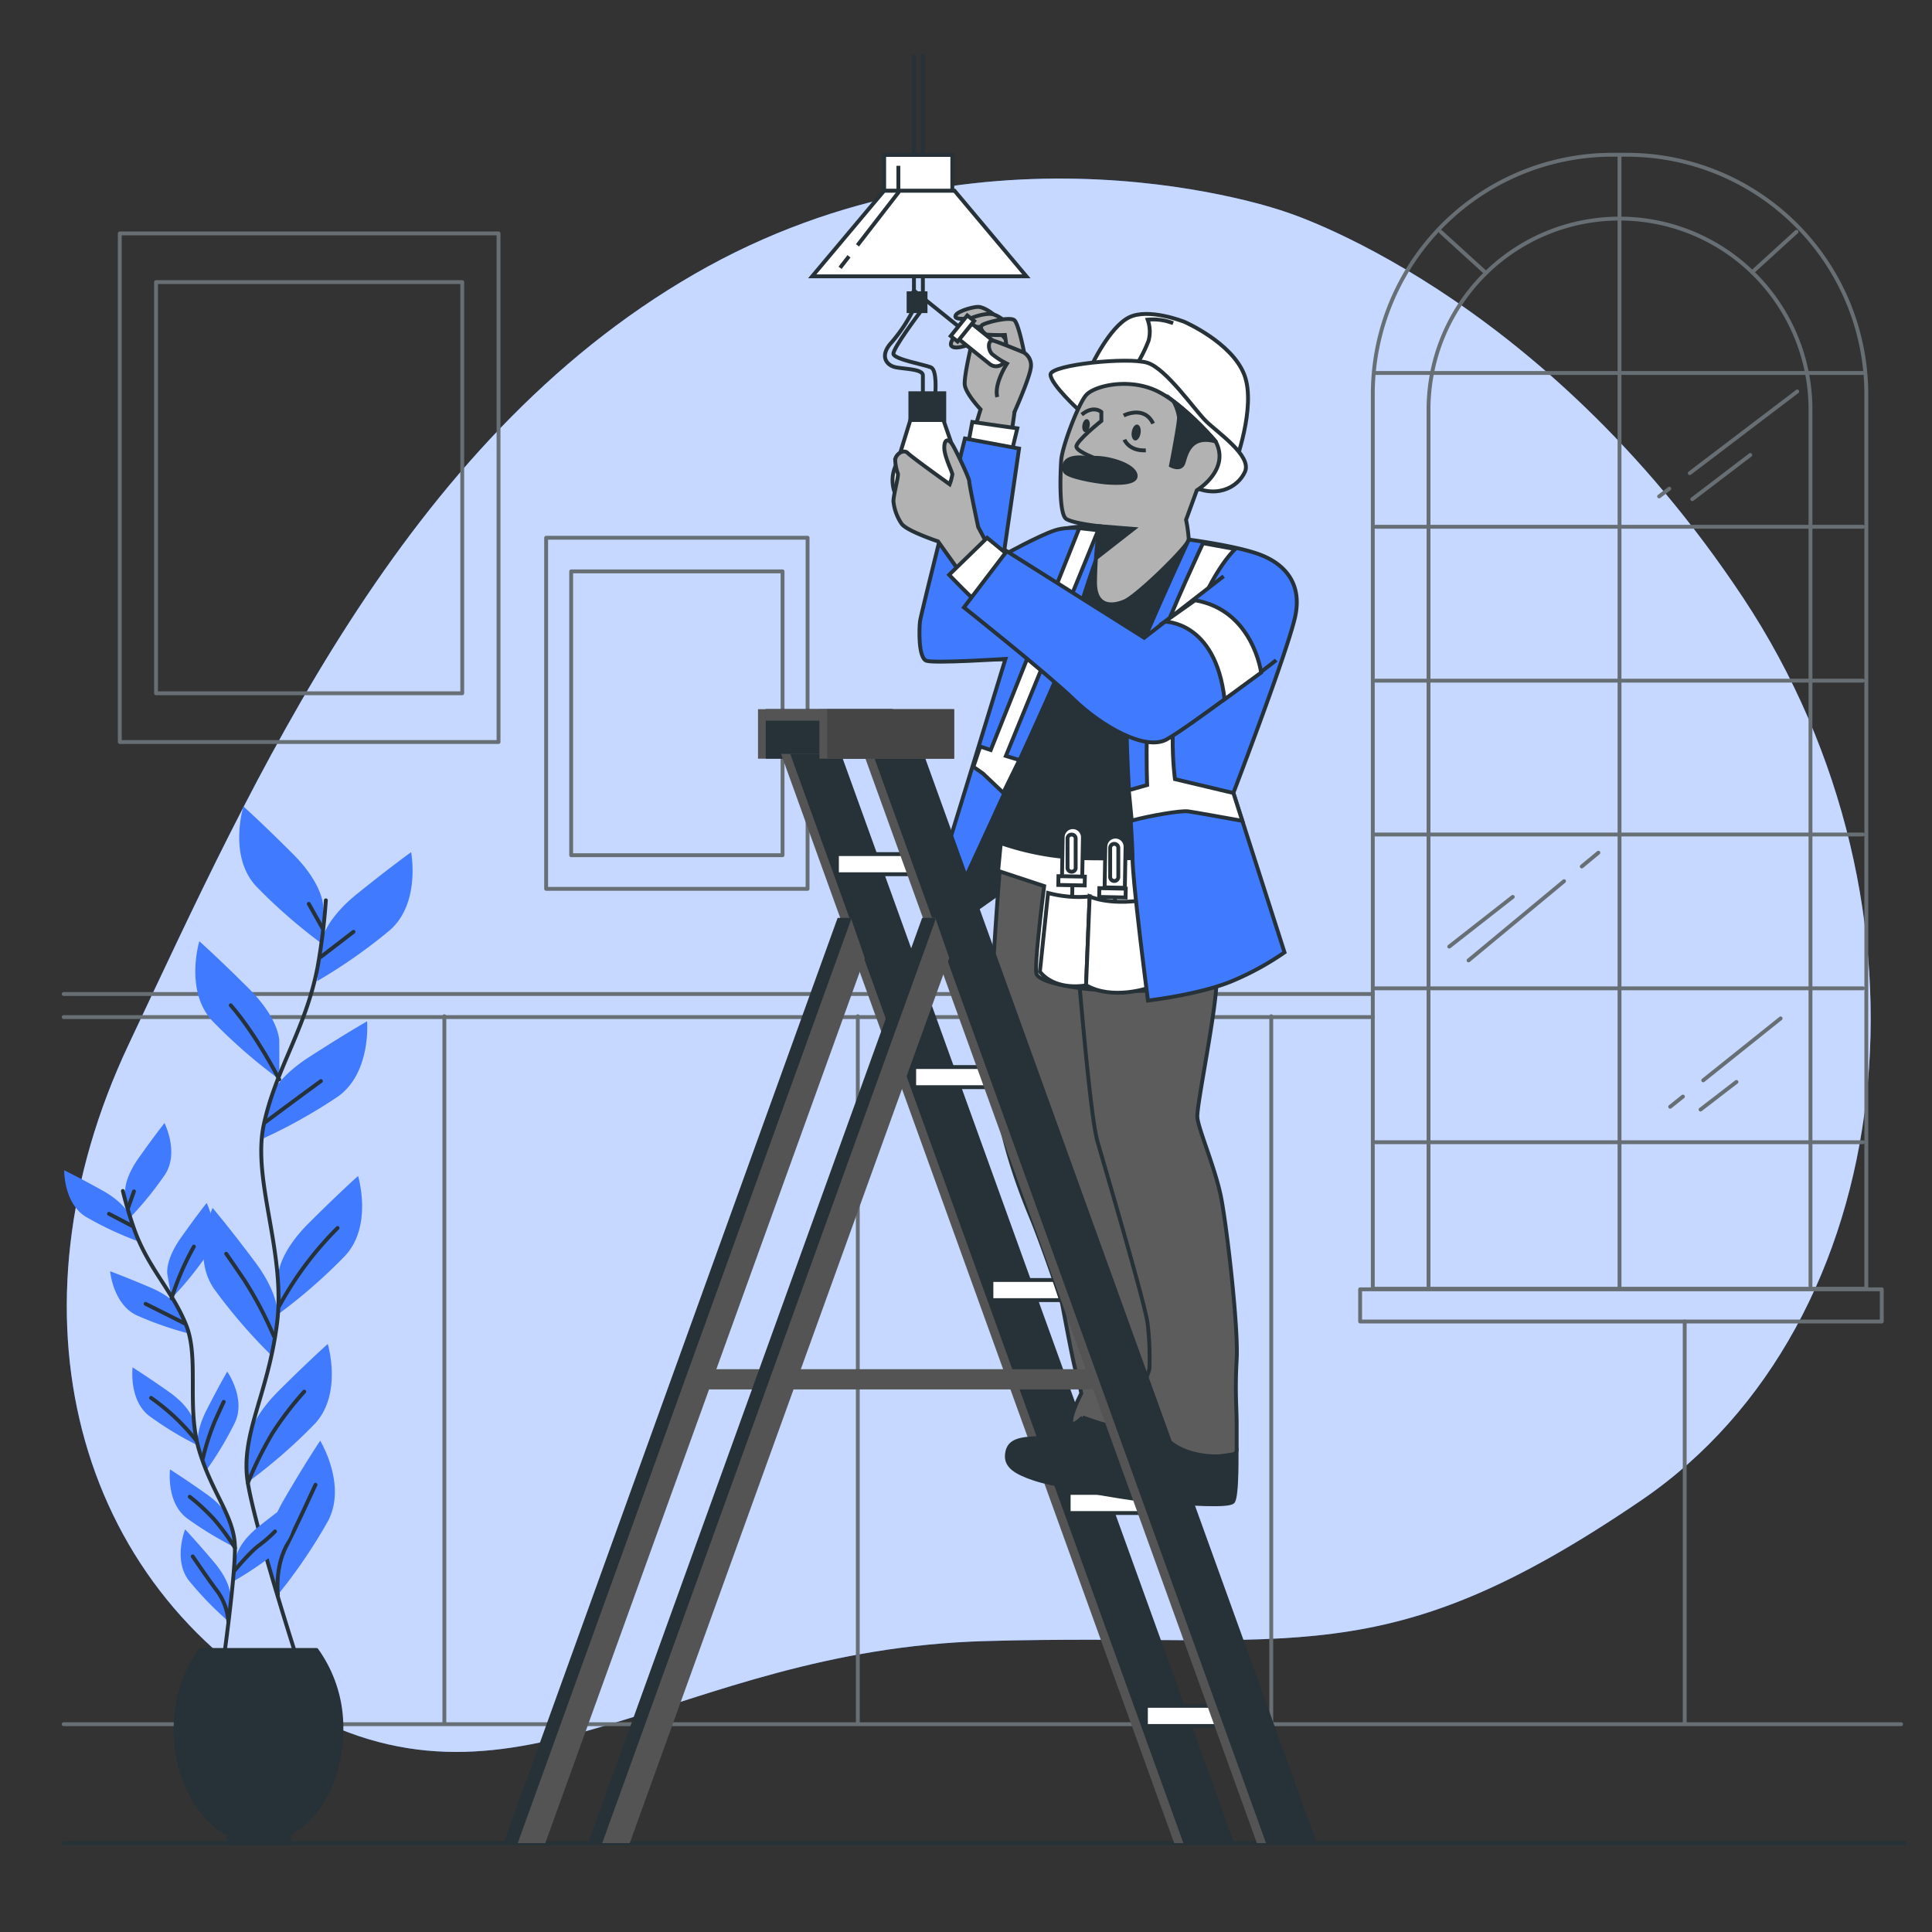 <svg xmlns="http://www.w3.org/2000/svg" viewBox="0 0 500 500"><rect x="0" y="0" width="500" height="500" fill="#333333" stroke="none"/><g id="freepik--background-simple--inject-33"><path d="M332.3,54.7s-77-27.37-152.56,16.21S66,201,33.29,270.32s-13.9,139.8,43.79,171.94S174,427,254.93,424.71,357.62,434,424.78,388.26s79.29-153.69,26.32-233.58S332.3,54.7,332.3,54.7Z" style="fill:#407BFF"></path><path d="M332.3,54.7s-77-27.37-152.56,16.21S66,201,33.29,270.32s-13.9,139.8,43.79,171.94S174,427,254.93,424.71,357.62,434,424.78,388.26s79.29-153.69,26.32-233.58S332.3,54.7,332.3,54.7Z" style="fill:#fff;opacity:0.7"></path></g><g id="freepik--Picture--inject-33"><rect x="31" y="60.4" width="98.02" height="131.63" style="fill:none;stroke:#676f74;stroke-linecap:round;stroke-linejoin:round"></rect><rect x="40.38" y="73" width="79.25" height="106.42" style="fill:none;stroke:#676f74;stroke-linecap:round;stroke-linejoin:round"></rect><rect x="141.34" y="139.17" width="67.66" height="90.86" style="fill:none;stroke:#676f74;stroke-linecap:round;stroke-linejoin:round"></rect><rect x="147.82" y="147.87" width="54.7" height="73.46" style="fill:none;stroke:#676f74;stroke-linecap:round;stroke-linejoin:round"></rect></g><g id="freepik--Window--inject-33"><path d="M417.28,40.05H421a62,62,0,0,1,62,62V333.53a0,0,0,0,1,0,0H355.28a0,0,0,0,1,0,0V102.05A62,62,0,0,1,417.28,40.05Z" style="fill:none;stroke:#676f74;stroke-linecap:round;stroke-linejoin:round"></path><path d="M369.7,332.84V106a49.43,49.43,0,0,1,49.43-49.43h0A49.42,49.42,0,0,1,468.55,106V332.84" style="fill:none;stroke:#676f74;stroke-linecap:round;stroke-linejoin:round"></path><line x1="419.13" y1="40.05" x2="419.13" y2="333.18" style="fill:none;stroke:#676f74;stroke-linecap:round;stroke-linejoin:round"></line><line x1="355.97" y1="96.52" x2="482.11" y2="96.52" style="fill:none;stroke:#676f74;stroke-linecap:round;stroke-linejoin:round"></line><line x1="432.02" y1="126.47" x2="429.38" y2="128.47" style="fill:none;stroke:#676f74;stroke-linecap:round;stroke-linejoin:round"></line><line x1="465.12" y1="101.31" x2="437.31" y2="122.45" style="fill:none;stroke:#676f74;stroke-linecap:round;stroke-linejoin:round"></line><line x1="452.97" y1="117.75" x2="437.96" y2="129.19" style="fill:none;stroke:#676f74;stroke-linecap:round;stroke-linejoin:round"></line><line x1="404.77" y1="228.05" x2="380.06" y2="248.55" style="fill:none;stroke:#676f74;stroke-linecap:round;stroke-linejoin:round"></line><line x1="413.66" y1="220.68" x2="409.36" y2="224.24" style="fill:none;stroke:#676f74;stroke-linecap:round;stroke-linejoin:round"></line><line x1="391.5" y1="232.11" x2="375.06" y2="244.98" style="fill:none;stroke:#676f74;stroke-linecap:round;stroke-linejoin:round"></line><line x1="435.54" y1="283.79" x2="432.24" y2="286.43" style="fill:none;stroke:#676f74;stroke-linecap:round;stroke-linejoin:round"></line><line x1="460.83" y1="263.56" x2="440.79" y2="279.59" style="fill:none;stroke:#676f74;stroke-linecap:round;stroke-linejoin:round"></line><line x1="449.39" y1="280" x2="440.1" y2="287.15" style="fill:none;stroke:#676f74;stroke-linecap:round;stroke-linejoin:round"></line><line x1="355.97" y1="136.33" x2="482.11" y2="136.33" style="fill:none;stroke:#676f74;stroke-linecap:round;stroke-linejoin:round"></line><line x1="355.97" y1="176.15" x2="482.11" y2="176.15" style="fill:none;stroke:#676f74;stroke-linecap:round;stroke-linejoin:round"></line><line x1="355.97" y1="215.97" x2="482.11" y2="215.97" style="fill:none;stroke:#676f74;stroke-linecap:round;stroke-linejoin:round"></line><line x1="355.97" y1="255.78" x2="482.11" y2="255.78" style="fill:none;stroke:#676f74;stroke-linecap:round;stroke-linejoin:round"></line><line x1="355.97" y1="295.6" x2="482.11" y2="295.6" style="fill:none;stroke:#676f74;stroke-linecap:round;stroke-linejoin:round"></line><line x1="372.84" y1="59.98" x2="384.28" y2="70.4" style="fill:none;stroke:#676f74;stroke-linecap:round;stroke-linejoin:round"></line><line x1="464.94" y1="59.98" x2="453.5" y2="70.4" style="fill:none;stroke:#676f74;stroke-linecap:round;stroke-linejoin:round"></line><line x1="16.48" y1="257.25" x2="355.29" y2="257.25" style="fill:none;stroke:#676f74;stroke-linecap:round;stroke-linejoin:round"></line><line x1="16.48" y1="263.22" x2="355.29" y2="263.22" style="fill:none;stroke:#676f74;stroke-linecap:round;stroke-linejoin:round"></line><line x1="16.48" y1="446.22" x2="492" y2="446.22" style="fill:none;stroke:#676f74;stroke-linecap:round;stroke-linejoin:round"></line><line x1="115" y1="263" x2="115" y2="446" style="fill:none;stroke:#676f74;stroke-linecap:round;stroke-linejoin:round"></line><line x1="222" y1="263" x2="222" y2="446" style="fill:none;stroke:#676f74;stroke-linecap:round;stroke-linejoin:round"></line><line x1="329" y1="263" x2="329" y2="446" style="fill:none;stroke:#676f74;stroke-linecap:round;stroke-linejoin:round"></line><line x1="436" y1="342" x2="436" y2="446" style="fill:none;stroke:#676f74;stroke-linecap:round;stroke-linejoin:round"></line><rect x="352" y="333.67" width="135" height="8.33" style="fill:none;stroke:#676f74;stroke-linecap:round;stroke-linejoin:round"></rect></g><g id="freepik--Floor--inject-33"><line x1="16.48" y1="477" x2="493" y2="477" style="fill:none;stroke:#263238;stroke-linecap:round;stroke-linejoin:round"></line></g><g id="freepik--Plants--inject-33"><path d="M83.62,234.4s0-5.59-7.82-13.41S63,208.7,63,208.7,59,221.55,66.3,229.37a137.61,137.61,0,0,0,17.32,15.09Z" style="fill:#407BFF"></path><path d="M72.27,269.29s0-5.59-7.83-13.41-12.85-12.29-12.85-12.29S47.68,256.44,55,264.26a137.61,137.61,0,0,0,17.32,15.09Z" style="fill:#407BFF"></path><path d="M83.13,243.92s.59-5.56,9.19-12.51,14.08-10.87,14.08-10.87,2.53,13.19-5.52,20.21a137.47,137.47,0,0,1-18.82,13.17Z" style="fill:#407BFF"></path><path d="M69.41,285.12s1.17-5.46,10.46-11.47S95,264.32,95,264.32s1.13,13.39-7.61,19.51A137.58,137.58,0,0,1,67.31,295Z" style="fill:#407BFF"></path><path d="M72,330.05s0-5.59,7.82-13.41,12.85-12.29,12.85-12.29S96.57,317.2,89.31,325A137.61,137.61,0,0,1,72,340.11Z" style="fill:#407BFF"></path><path d="M71.86,341s.79-5.53-5.84-14.39-11-14-11-14-5.7,12.16.38,20.94a137.86,137.86,0,0,0,15,17.39Z" style="fill:#407BFF"></path><path d="M64.15,373.51s0-5.58,7.82-13.4,12.85-12.29,12.85-12.29,3.91,12.85-3.35,20.67a137.87,137.87,0,0,1-17.32,15.08Z" style="fill:#407BFF"></path><path d="M69.37,403s-1.42-5.4,4.17-15,9.32-15.15,9.32-15.15,7,11.44,2,20.85a136.84,136.84,0,0,1-12.93,19Z" style="fill:#407BFF"></path><path d="M84.33,233a159,159,0,0,1-2.15,17.35c-3.09,16-10.82,26.28-13.91,40.71s5.78,33,3.41,51.55-9.59,28.83-7.53,41.2S77,429.65,77,429.65" style="fill:none;stroke:#263238;stroke-linecap:round;stroke-linejoin:round"></path><line x1="83.05" y1="247.63" x2="91.48" y2="241.16" style="fill:none;stroke:#263238;stroke-linecap:round;stroke-linejoin:round"></line><line x1="83.44" y1="240.18" x2="79.91" y2="233.91" style="fill:none;stroke:#263238;stroke-linecap:round;stroke-linejoin:round"></line><path d="M68.74,290.36s7.06-5.29,14.31-10.58" style="fill:none;stroke:#263238;stroke-linecap:round;stroke-linejoin:round"></path><path d="M72.27,279.35s-5.88-11.53-12.55-19.18" style="fill:none;stroke:#263238;stroke-linecap:round;stroke-linejoin:round"></path><path d="M72.27,338a87.43,87.43,0,0,1,15.09-20.19" style="fill:none;stroke:#263238;stroke-linecap:round;stroke-linejoin:round"></path><path d="M70.89,345.84a98.17,98.17,0,0,0-7.64-14.51c-4.12-6.07-4.71-6.86-4.71-6.86" style="fill:none;stroke:#263238;stroke-linecap:round;stroke-linejoin:round"></path><path d="M64.15,383.78a93,93,0,0,1,6.35-12.85,82.44,82.44,0,0,1,8.24-10.78" style="fill:none;stroke:#263238;stroke-linecap:round;stroke-linejoin:round"></path><path d="M71.92,412.71S71.09,406,74,400.33s6.27-13.13,7.65-16.07" style="fill:none;stroke:#263238;stroke-linecap:round;stroke-linejoin:round"></path><path d="M32.4,309s-.61-3.51,3.45-9.26,6.72-9.1,6.72-9.1,3.85,7.63.14,13.32a86.57,86.57,0,0,1-9.22,11.34Z" style="fill:#407BFF"></path><path d="M43.3,329.69s-.6-3.51,3.45-9.26,6.73-9.1,6.73-9.1,3.84,7.63.14,13.32A87.49,87.49,0,0,1,44.4,336Z" style="fill:#407BFF"></path><path d="M33.74,315s-1-3.42-7.12-6.84-10-5.29-10-5.29-.16,8.55,5.65,12.07a88,88,0,0,0,13.23,6.22Z" style="fill:#407BFF"></path><path d="M46.81,339.3s-1.33-3.3-7.8-6.06S28.5,329,28.5,329s.75,8.52,6.89,11.41a87.79,87.79,0,0,0,13.81,4.79Z" style="fill:#407BFF"></path><path d="M50.07,367.76s-.6-3.51-6.36-7.56-9.39-6.32-9.39-6.32-1.06,8.49,4.35,12.6a87.05,87.05,0,0,0,12.49,7.58Z" style="fill:#407BFF"></path><path d="M51.34,374.62s-1.09-3.38,2.1-9.66,5.37-10,5.37-10,4.89,7,2,13.17a87.44,87.44,0,0,1-7.52,12.53Z" style="fill:#407BFF"></path><path d="M61.16,402.88s.41-3.53,5.92-7.91,9-6.84,9-6.84,1.54,8.41-3.62,12.83a88.2,88.2,0,0,1-12.05,8.28Z" style="fill:#407BFF"></path><path d="M59.71,394.16s-.61-3.5-6.36-7.56S44,380.29,44,380.29s-1.06,8.48,4.34,12.6a88.55,88.55,0,0,0,12.5,7.58Z" style="fill:#407BFF"></path><path d="M59.63,413.2s.3-3.54-4.24-8.92-7.48-8.48-7.48-8.48-3.17,7.93,1,13.28a87.25,87.25,0,0,0,10.17,10.5Z" style="fill:#407BFF"></path><path d="M31.8,308.22A101.63,101.63,0,0,0,35,318.86c3.68,9.68,9.64,15.31,13.15,24s0,21.33,3.46,32.7,9.14,17,9.19,25-3.1,30.16-3.1,30.16" style="fill:none;stroke:#263238;stroke-linecap:round;stroke-linejoin:round"></path><line x1="34.19" y1="317.27" x2="28.2" y2="314.13" style="fill:none;stroke:#263238;stroke-linecap:round;stroke-linejoin:round"></line><line x1="33.14" y1="312.64" x2="34.67" y2="308.33" style="fill:none;stroke:#263238;stroke-linecap:round;stroke-linejoin:round"></line><path d="M47.8,342.52s-5-2.56-10.12-5.09" style="fill:none;stroke:#263238;stroke-linecap:round;stroke-linejoin:round"></path><path d="M44.4,336a71.16,71.16,0,0,1,5.78-13.38" style="fill:none;stroke:#263238;stroke-linecap:round;stroke-linejoin:round"></path><path d="M50.76,372.77a55.28,55.28,0,0,0-11.66-11" style="fill:none;stroke:#263238;stroke-linecap:round;stroke-linejoin:round"></path><path d="M52.47,377.54a63.12,63.12,0,0,1,3.22-9.93c1.92-4.26,2.21-4.81,2.21-4.81" style="fill:none;stroke:#263238;stroke-linecap:round;stroke-linejoin:round"></path><path d="M60.55,406.65s4-4.86,6.44-6.68a34.08,34.08,0,0,0,4.18-3.64" style="fill:none;stroke:#263238;stroke-linecap:round;stroke-linejoin:round"></path><path d="M60.82,400.6a59.46,59.46,0,0,0-5.38-7.37,52.81,52.81,0,0,0-6.33-5.87" style="fill:none;stroke:#263238;stroke-linecap:round;stroke-linejoin:round"></path><path d="M59.09,419.58a15.27,15.27,0,0,0-2.67-7.53c-2.46-3.24-5.36-7.55-6.54-9.25" style="fill:none;stroke:#263238;stroke-linecap:round;stroke-linejoin:round"></path><path d="M88.35,447.69A34.4,34.4,0,0,0,81.9,427h-30a34.47,34.47,0,0,0-6.44,20.67c0,12.34,5.73,22.86,13.79,27V477H74.83v-2.29h-.28C82.62,470.55,88.35,460,88.35,447.69Z" style="fill:#263238;stroke:#263238;stroke-linecap:round;stroke-linejoin:round"></path></g><g id="freepik--Character--inject-33"><rect x="196.17" y="183.54" width="34.86" height="12.81" style="fill:#545454"></rect><rect x="198.18" y="183.54" width="32.86" height="12.81" style="fill:#263238"></rect><rect x="198.18" y="183.54" width="32.86" height="2.97" style="fill:#545454"></rect><polygon points="215.27 195.1 202.13 195.1 303.88 477 317.02 477 215.27 195.1" style="fill:#545454"></polygon><polygon points="217.65 195.1 204.51 195.1 306.26 477 319.4 477 217.65 195.1" style="fill:#263238"></polygon><rect x="296.56" y="441.47" width="24.48" height="5.21" style="fill:#fff;stroke:#263238;stroke-miterlimit:10"></rect><rect x="276.57" y="386.36" width="24.48" height="5.21" style="fill:#fff;stroke:#263238;stroke-miterlimit:10"></rect><rect x="256.58" y="331.26" width="24.48" height="5.21" style="fill:#fff;stroke:#263238;stroke-miterlimit:10"></rect><rect x="236.59" y="276.15" width="24.48" height="5.21" style="fill:#fff;stroke:#263238;stroke-miterlimit:10"></rect><rect x="216.6" y="221.04" width="24.48" height="5.21" style="fill:#fff;stroke:#263238;stroke-miterlimit:10"></rect><path d="M242.13,242.73l17.11-12.06,5.94-44.22S247.36,224,245,228.53,242.13,242.73,242.13,242.73Z" style="fill:#263238;stroke:#263238;stroke-miterlimit:10"></path><path d="M280.91,365.66s-3.88,6.1-13.66,6.59c-4.76.24-6.42,1.43-6.66,4.28s2.14,4.52,7.13,6.18,13.79,2.85,18.07,3.09,10.45,1.67,11.17-1.42,2.14-10.7,2.14-11.41S280.91,365.66,280.91,365.66Z" style="fill:#263238;stroke:#263238;stroke-miterlimit:10"></path><path d="M259.07,220.93c-1.25,15.48-2.68,35.76-2.68,47.53,0,20.92,7.61,39.7,10.46,46.59s7.77,21.31,8,22.26,2.62,14.26,3.57,17.59,1.42,5.71,1.42,5.71-2.61,5-2.61,7.13,2.93-.93,2.93-.93a101.6,101.6,0,0,0,12.13,3.56c6.41,1.43,8,5.55,8,5.55s.43-4.62.91-24.82S289.67,291,289.67,284.86s4.51-59.66,4.51-59.66-24.95.24-32.56-3.32Z" style="fill:#5c5c5c;stroke:#263238;stroke-miterlimit:10"></path><path d="M295.53,370.35s-6.18,4-8.08,5-10,2.62-10.7,4.52.48,5.23.48,5.23,15.92,3.09,23.29,3.56,17.35,1.19,18.54,0,.95-13.78.95-13.78S299.33,368.69,295.53,370.35Z" style="fill:#263238;stroke:#263238;stroke-miterlimit:10"></path><path d="M279,250.4s3.09,38.27,5,44.92,12.52,42.71,13,47.22a74.48,74.48,0,0,1,.47,11.65c-.23,1.42-1.42,3.09-1.66,6.65s-.24,9.51-.24,9.51a18.11,18.11,0,0,1,7.85,3.33c3.8,2.85,10,3.56,13.07,3.09s3.56-.24,3.56-1.9v-6.18c0-4.52-.47-8.56,0-16.88s-2.53-34.15-4-41.75-5.94-17.83-6.18-20.92,5-27.81,5-35.89-1.42-27.09-1.42-27.09l-30.66-.72" style="fill:#5c5c5c;stroke:#263238;stroke-miterlimit:10"></path><path d="M287.13,138.35l-6.58.3S267.4,159.57,265,173.92s-6.57,51.46-6.57,51.46,7.78,2.69,23.62,3,31.09-.6,31.09-.6,7.76-40.7,10.45-57.74-2.09-20.92-6.88-25.11a25.87,25.87,0,0,0-10.46-5.38Z" style="fill:#263238;stroke:#263238;stroke-miterlimit:10"></path><path d="M259,218.2a72.65,72.65,0,0,0,21.23,3.89c11.65.3,33.78-.6,33.78-.6v8.07l-12,.6s0,23.62-.3,24.51,1.49,1.8-10.16,1.8-22.72-2.09-23.32-4.49,2-22.66,2-22.66l-11.91-3.94Z" style="fill:#fff;stroke:#263238;stroke-miterlimit:10"></path><path d="M280.07,227.31l-5.23-.09.18-10.58a2.63,2.63,0,0,1,2.67-2.57h0a2.63,2.63,0,0,1,2.57,2.66Z" style="fill:#fff;stroke:#263238;stroke-miterlimit:10"></path><line x1="277.57" y1="227.04" x2="277.26" y2="244.33" style="fill:#fff;stroke:#263238;stroke-miterlimit:10"></line><rect x="273.91" y="226.81" width="6.83" height="2.28" transform="translate(4.1 -4.9) rotate(1.02)" style="fill:#fff;stroke:#263238;stroke-miterlimit:10"></rect><path d="M277.33,225.59h0a1,1,0,0,1-1.05-1.05V217a1,1,0,0,1,1.05-1h0a1,1,0,0,1,1.05,1v7.5A1,1,0,0,1,277.33,225.59Z" style="fill:#fff;stroke:#263238;stroke-miterlimit:10"></path><path d="M291.11,229.76l-5.24-.1.19-10.57a2.61,2.61,0,0,1,2.66-2.57h0a2.6,2.6,0,0,1,2.57,2.66Z" style="fill:#fff;stroke:#263238;stroke-miterlimit:10"></path><line x1="288.61" y1="229.49" x2="288.3" y2="246.78" style="fill:#fff;stroke:#263238;stroke-miterlimit:10"></line><rect x="284.95" y="229.25" width="6.83" height="2.28" transform="matrix(1, 0.02, -0.02, 1, 4.15, -5.1)" style="fill:#fff;stroke:#263238;stroke-miterlimit:10"></rect><path d="M288.37,228h0a1.06,1.06,0,0,1-1.06-1.06v-7.49a1.06,1.06,0,0,1,1.06-1.06h0a1.06,1.06,0,0,1,1.05,1.06V227A1.06,1.06,0,0,1,288.37,228Z" style="fill:#fff;stroke:#263238;stroke-miterlimit:10"></path><path d="M271.24,231.1A30.4,30.4,0,0,0,282,232l-.93,23s-7.73,1.64-11.95-3.52Z" style="fill:#fff;stroke:#263238;stroke-miterlimit:10"></path><path d="M282,232s4.69,2.35,14.06.94l1.17,22.72s-9.37,3.28-16.16-.7Z" style="fill:#fff;stroke:#263238;stroke-miterlimit:10"></path><path d="M261.74,170.57s-19.11.45-21.62-.46-1.36-5.69.46-16.38,13.19-47.79,13.19-47.79-3.86-4.09-4.09-6.37,1.82-10.69,1.82-10.69-4.1,1.82-5.23.68,3.41-5.46,3.41-5.46,4.32-1.37,7.28.68,5.92,5.46,6.37,9.79-.91,13.65-2.05,20.48-3.18,31.17-3.18,31.17,10.24-6.6,13.42-8a24.52,24.52,0,0,1,14.11-1.59s-3.87,17.07-5.91,23-14.84,33.48-20.07,45.54-17.52,37.55-17.52,37.55-1.82-10,3.64-24.35S261.74,170.57,261.74,170.57Z" style="fill:#b2b2b2;stroke:#263238;stroke-miterlimit:10"></path><polygon points="251.63 109.2 263.28 110.86 261.62 117.75 250.44 115.61 251.63 109.2" style="fill:#fff;stroke:#263238;stroke-miterlimit:10"></polygon><path d="M249.73,113.48l14,2.61-4,27.57s9-5,13.31-6.42,11.18,0,11.18,0,1.74,1.93-.32,7-8,24.82-10.86,32-31.84,69.65-31.84,69.65-1.19-10.22,1.43-18.3,17.58-57.06,17.58-57.06-18.3,1.19-20.44.48-1.9-8.32-1.67-10.22S249.73,113.48,249.73,113.48Z" style="fill:#407BFF;stroke:#263238;stroke-miterlimit:10"></path><path d="M260.32,195.64l23.88-58.4-4.88-.56L256.4,194.1l-2.72-.9c-.46,1.43-1.28,3.76-1.76,5.25l2.46,1.73,5.27,5c1.13-2.35,3.11-6.31,4.16-8.49Z" style="fill:#fff;stroke:#263238;stroke-miterlimit:10"></path><path d="M282.49,94.61s4.62-9.93,9.7-12.47,14.32,1.15,14.32,1.15S318.75,88.6,322,96.92s-2.54,23.56-2.54,23.56L281.8,96.23Z" style="fill:#fff;stroke:#263238;stroke-miterlimit:10"></path><path d="M294.73,93.43a38,38,0,0,0,2.51-5.23,9,9,0,0,0-.23-5.47,14.73,14.73,0,0,1,6.6.91" style="fill:none;stroke:#263238;stroke-miterlimit:10"></path><path d="M279.49,106.39s-7.62-6.93-7.62-9.47,20.32-4.62,25.17-3,12,12,15,15,12,9,10.16,13.16-7.85,7.4-15,3S280,107.31,280,107.31c2.54-2.31,4.16-.23,4.16-.23" style="fill:#fff;stroke:#263238;stroke-miterlimit:10"></path><path d="M314.6,114.24s-8.78-10.39-15.94-13.39-15.48-.93-17.55,1.38-6.24,13.4-6.47,16.86S274,133.18,276,134.34s8.55,1.84,8.55,1.84a98.92,98.92,0,0,0-1.15,15c.23,6,4.45,5.81,7.68,4.42s16.57-14.35,16.57-16a37.5,37.5,0,0,0-.7-5.08l2.78-7.63S318.52,121.63,314.6,114.24Z" style="fill:#b2b2b2;stroke:#263238;stroke-miterlimit:10"></path><path d="M303.69,103.84a12,12,0,0,1,1.44,4.17c0,1.84-2.08,12.47-2.08,12.47s2.54,1.38,3.23-.7,1.62-7.39,8.32-5.54A76.48,76.48,0,0,0,303.69,103.84Z" style="fill:#263238;stroke:#263238;stroke-miterlimit:10"></path><path d="M284.8,119.09c-.69-.23-6-2.08-6.23-3.46s6.46-6.7,6.46-6.7v-2.31s-2-1.87-5.08.69" style="fill:none;stroke:#263238;stroke-miterlimit:10"></path><path d="M282,118.63s-7.62-1.62-6.47,3.23c.36,1.51,8.09,2.78,10.63,3s8.77.46,7.62-2.31S285,117.94,282,118.63Z" style="fill:#263238;stroke:#263238;stroke-miterlimit:10"></path><path d="M290.81,107.54s5.31-2.77,7.62,2.08" style="fill:none;stroke:#263238;stroke-miterlimit:10"></path><path d="M295.18,112.11c-.18,1.14-.84,2-1.47,1.87s-1-1.1-.81-2.23.84-2,1.47-1.87S295.36,111,295.18,112.11Z" style="fill:#263238"></path><path d="M282,110.31c-.15.94-.69,1.63-1.21,1.54s-.82-.9-.67-1.84.69-1.62,1.21-1.54S282.18,109.38,282,110.31Z" style="fill:#263238"></path><path d="M291,113.78s1.15,3,5.54,2.77" style="fill:none;stroke:#263238;stroke-miterlimit:10"></path><polygon points="284.57 136.18 293.35 136.88 283.88 144.27 284.57 136.18" style="fill:#263238;stroke:#263238;stroke-miterlimit:10"></polygon><path d="M307.67,139.65S294.73,167.6,292.42,175s.67,40.36.67,46.83,4,37.11,4,37.11,14.09-1.62,22.41-5.31a73,73,0,0,0,12.93-7.16l-13.23-41.27s14.12-36.9,16-45.68-3-13.63-9-15.94S307.67,139.65,307.67,139.65Z" style="fill:#407BFF;stroke:#263238;stroke-miterlimit:10"></path><path d="M319.2,205.23l-15.12-3.59s-2.6-17.85,3.08-35.66,12.51-23.88,12.51-23.88l-8.34-1.52s-8,17.06-11.75,27.29-2.7,35.29-2.7,35.29l-4.75,1.35c.29,3.16.49,5.14.76,7.86,4.85-1.31,12.75-2.65,14.61-2.39,1.67.24,8.89,1.53,14,2.45Z" style="fill:#fff;stroke:#263238;stroke-miterlimit:10"></path><path d="M247.91,119.57l-3.76-10.87H235.6l-3.42,11.09a9,9,0,0,0-1.19,4.5,9.12,9.12,0,1,0,16.92-4.72Z" style="fill:#fff;stroke:#263238;stroke-miterlimit:10"></path><rect x="235.6" y="101.77" width="8.78" height="6.93" style="fill:#263238;stroke:#263238;stroke-miterlimit:10"></rect><rect x="235.14" y="75.9" width="4.39" height="4.62" style="fill:#263238;stroke:#263238;stroke-miterlimit:10"></rect><path d="M236.53,79.83a41,41,0,0,1-5.78,8.77c-3.23,3.47-1.38,6,1.16,6.47s6.93.46,6.93,2.08v4.39" style="fill:none;stroke:#263238;stroke-miterlimit:10"></path><path d="M238.15,80.75s-7.16,9.47-6.93,10.86,8.08,2.77,9.7,3.46,1.15,6.47,1.15,6.47" style="fill:none;stroke:#263238;stroke-miterlimit:10"></path><line x1="236.53" y1="76.13" x2="236.53" y2="14.23" style="fill:none;stroke:#263238;stroke-miterlimit:10"></line><line x1="238.84" y1="14" x2="238.84" y2="77.29" style="fill:none;stroke:#263238;stroke-miterlimit:10"></line><path d="M256.62,142.88l-3.46-6.47s-2.31-10.85-2.31-11.77-3-7.16-4.16-9.24-2.31-1.85-2.31.46,2.08,6.23,2.08,6.93a12.34,12.34,0,0,1-.69,2.54s-9.7-6.93-10.86-8.09-3.23.47-3.23,1.85a11.45,11.45,0,0,0,.69,3.47c.23.69-1.15,5.54-1.15,7.16a12.54,12.54,0,0,0,2.08,5.77c1.15,1.85,9.46,4.62,9.46,4.62l7.4,10.39Z" style="fill:#b2b2b2;stroke:#263238;stroke-miterlimit:10"></path><path d="M261.94,144.5l-6.47-5.31-9.84,9.57s7,7.32,7.67,7.32S261.94,144.5,261.94,144.5Z" style="fill:#fff;stroke:#263238;stroke-miterlimit:10"></path><path d="M316.68,149.12l-20.56,15.94-35.57-22.41L249.46,157.2s21.25,16.86,28.41,23.79,18.48,13.4,24,10.4,27.72-19.87,28.41-20.56" style="fill:#407BFF;stroke:#263238;stroke-miterlimit:10"></path><path d="M301.43,160.9s13.17-.23,15.48,20.09l9.47-6.93s-2.08-16.16-17.1-18.71Z" style="fill:#fff;stroke:#263238;stroke-miterlimit:10"></path><polygon points="265.63 71.51 210.2 71.51 228.82 49.34 247.01 49.34 265.63 71.51" style="fill:#fff;stroke:#263238;stroke-miterlimit:10"></polygon><rect x="228.82" y="40.1" width="17.64" height="9.24" style="fill:#fff;stroke:#263238;stroke-miterlimit:10"></rect><line x1="219.72" y1="66.33" x2="217.41" y2="69.31" style="fill:none;stroke:#263238;stroke-miterlimit:10"></line><polyline points="221.91 63.49 232.5 49.82 232.5 42.9" style="fill:none;stroke:#263238;stroke-miterlimit:10"></polyline><path d="M257.11,81.36s-2.26-1.9-3.92-1.94-6.66,1.49-5.85,2.7S257.11,81.36,257.11,81.36Z" style="fill:#b2b2b2;stroke:#263238;stroke-miterlimit:10"></path><path d="M260.47,83.6a8.26,8.26,0,0,0-3.36-2.24c-2-.61-7.53,1.22-7.37,2.22s4.41,1.15,5.42,1S260.47,83.6,260.47,83.6Z" style="fill:#b2b2b2;stroke:#263238;stroke-miterlimit:10"></path><path d="M265.11,91.6s-1.44-7.7-2.58-8.72-7.46.56-8.36,1.26.56,2.28,1.22,2.46a46.13,46.13,0,0,0,4.69.09l.72,5.15Z" style="fill:#b2b2b2;stroke:#263238;stroke-miterlimit:10"></path><path d="M247.9,87.58l3.29-4.08,8.24,6.64a2.62,2.62,0,0,1,.39,3.68h0a2.62,2.62,0,0,1-3.68.39Z" style="fill:#fff;stroke:#263238;stroke-miterlimit:10"></path><line x1="249.65" y1="85.77" x2="236.18" y2="74.92" style="fill:#fff;stroke:#263238;stroke-miterlimit:10"></line><rect x="245.67" y="83.88" width="6.83" height="2.28" transform="translate(471.56 -55.6) rotate(128.86)" style="fill:#fff;stroke:#263238;stroke-miterlimit:10"></rect><path d="M258.1,102.76c-.91-3.42,2.5-8.65,2.5-8.65a19.57,19.57,0,0,1-3.87-2.5c-1.13-1.14-1.13-3.87.46-3.41s7.73,3,7.73,3a3.84,3.84,0,0,1,1.83,4.1c-.46,3-4.33,11.6-4.33,11.6" style="fill:#b2b2b2;stroke:#263238;stroke-miterlimit:10"></path><rect x="176.6" y="354.35" width="109.34" height="5.23" style="fill:#545454"></rect><polygon points="219.16 237.55 132.73 477 141.12 477 223.8 247.93 220.2 237.55 219.16 237.55" style="fill:#545454"></polygon><polygon points="216.78 237.55 130.35 477 133.99 477 220.3 237.86 220.2 237.55 216.78 237.55" style="fill:#263238"></polygon><polygon points="236.67 195.1 223.53 195.1 325.28 477 338.42 477 236.67 195.1" style="fill:#545454"></polygon><polygon points="239.04 195.1 225.9 195.1 327.65 477 340.79 477 239.04 195.1" style="fill:#263238"></polygon><polygon points="241.03 237.55 154.6 477 162.98 477 245.67 247.93 242.06 237.55 241.03 237.55" style="fill:#545454"></polygon><polygon points="238.65 237.55 152.22 477 155.85 477 242.17 237.86 242.06 237.55 238.65 237.55" style="fill:#263238"></polygon><rect x="212.06" y="183.54" width="34.86" height="12.81" style="fill:#545454"></rect><rect x="214.07" y="183.54" width="32.86" height="12.81" style="fill:#454545"></rect></g></svg>